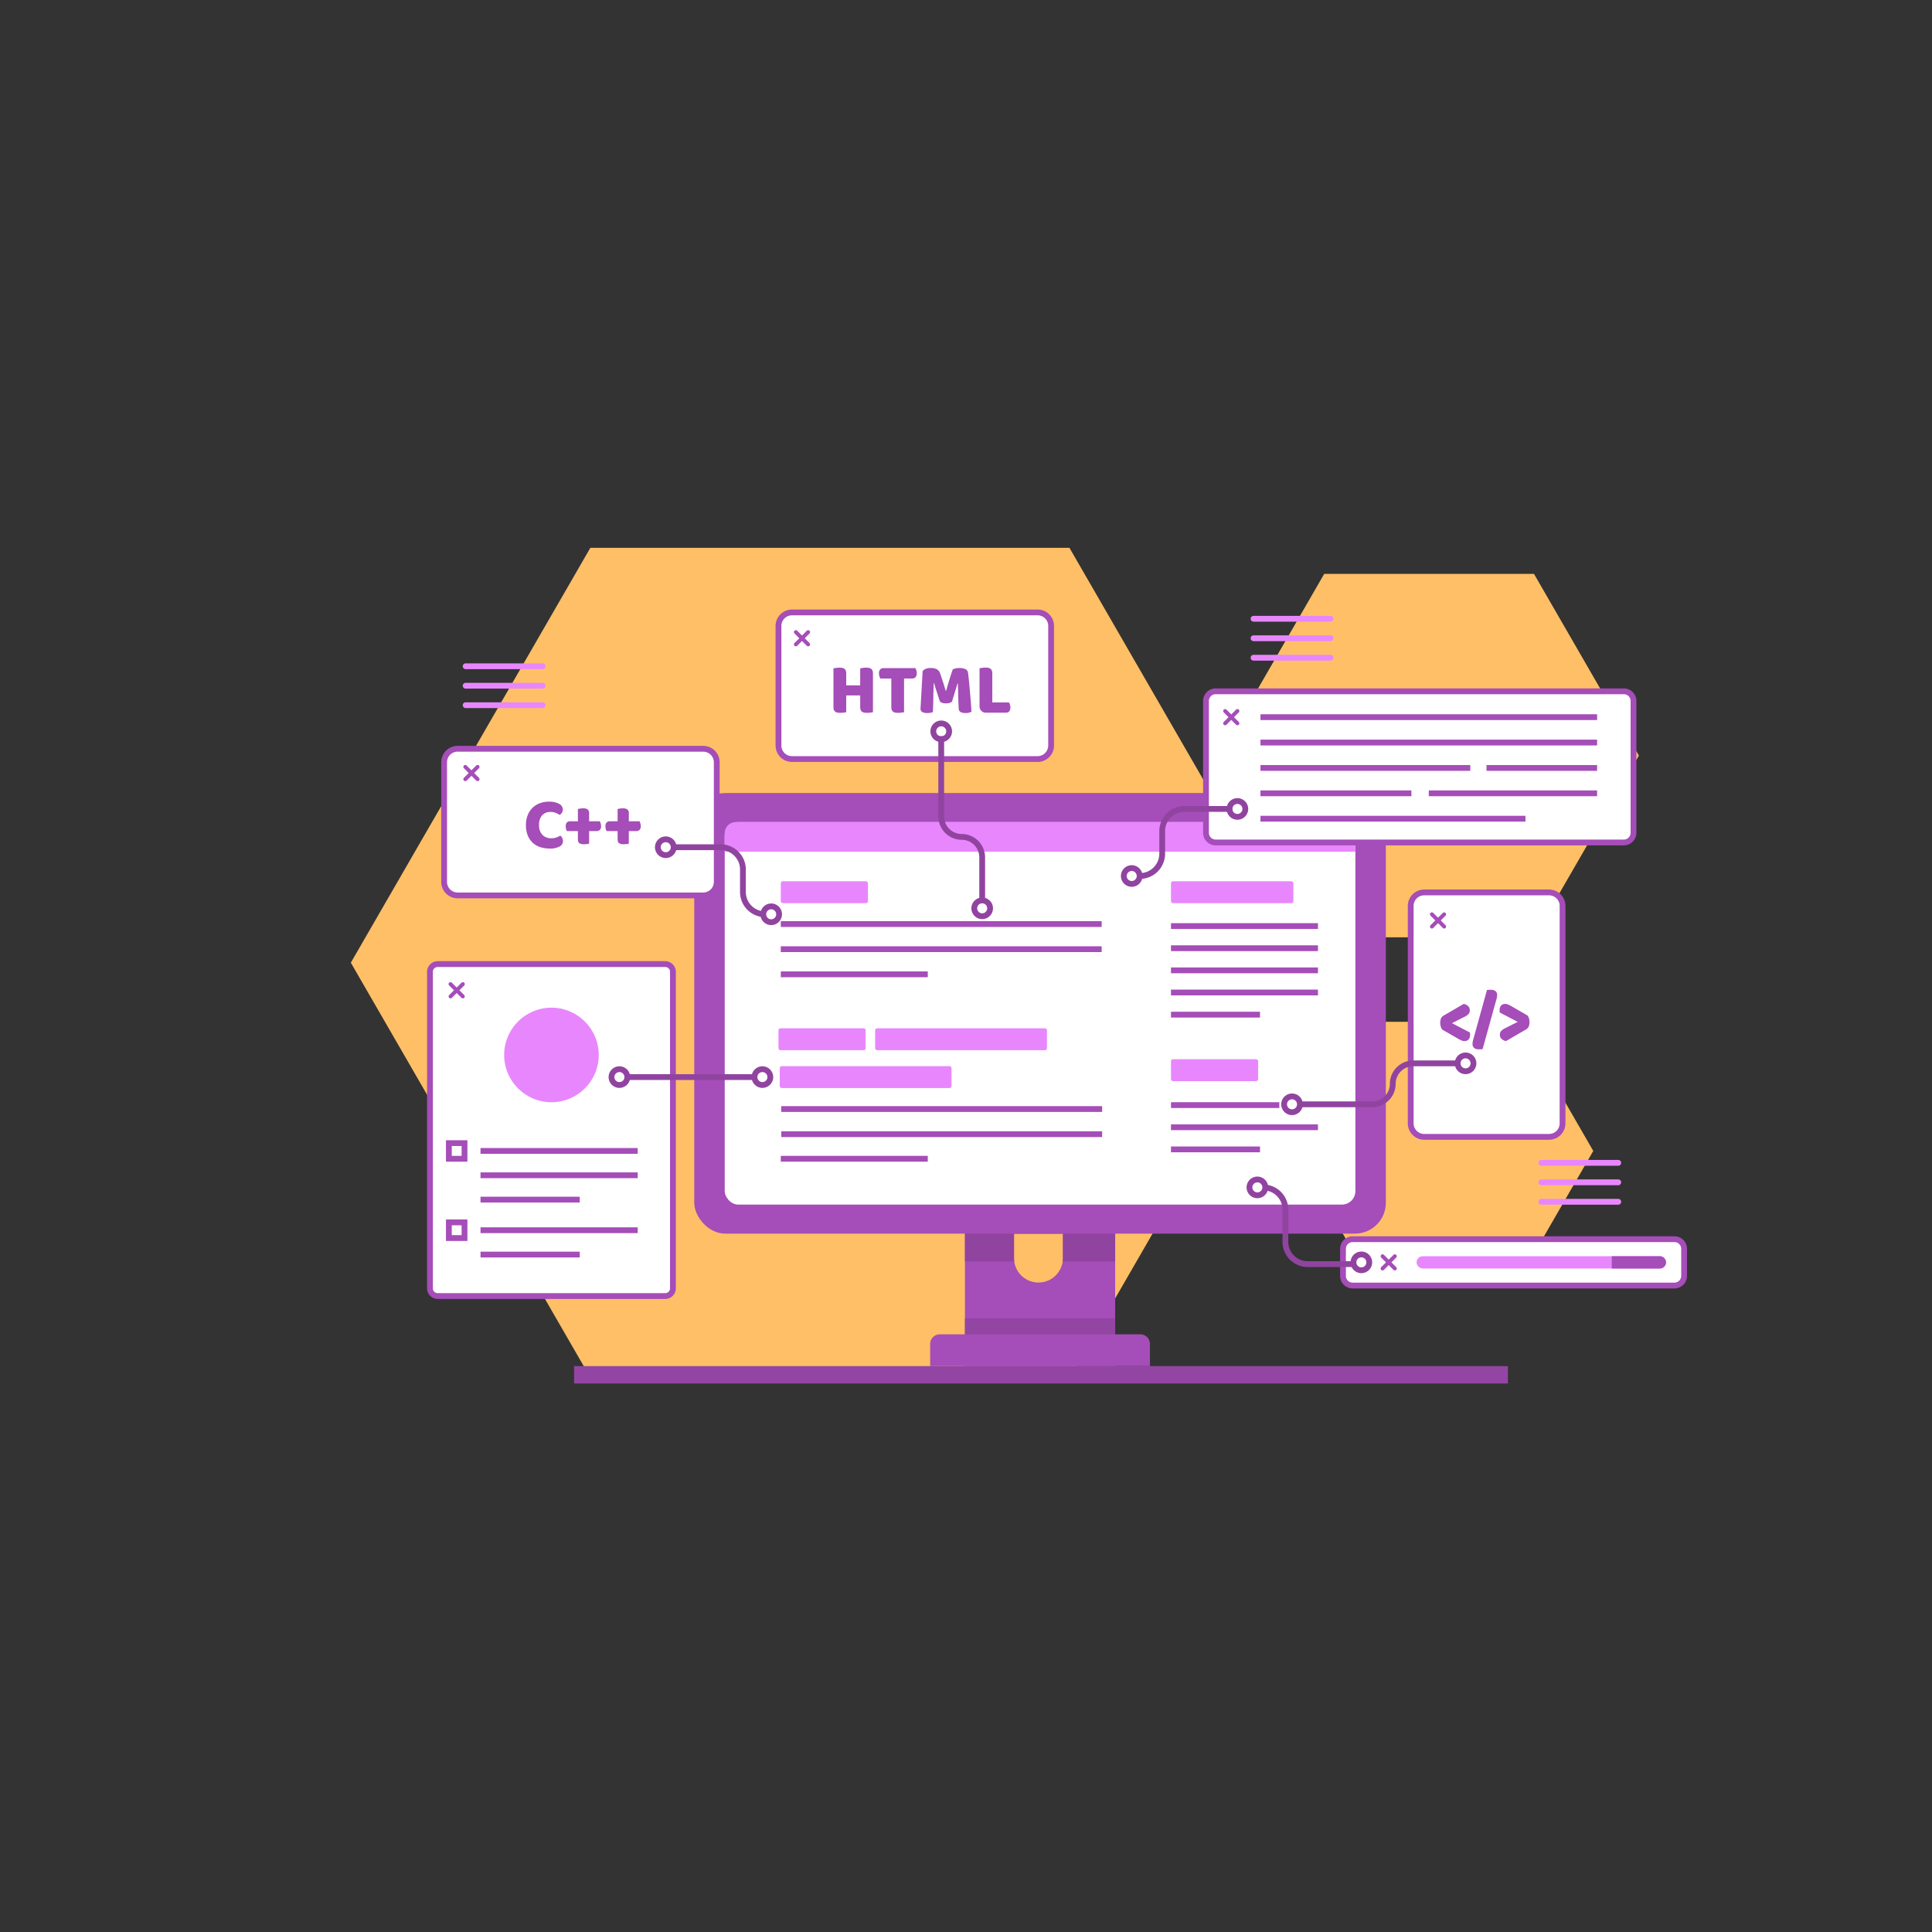<svg id="SvgjsSvg1087" width="550" height="550" xmlns="http://www.w3.org/2000/svg" version="1.1" xmlns:xlink="http://www.w3.org/1999/xlink" xmlns:svgjs="http://svgjs.com/svgjs"><rect width="100%" height="100%" fill="#333333" stroke="none"/><defs id="SvgjsDefs1088"></defs><g id="SvgjsG1089"><svg xmlns="http://www.w3.org/2000/svg" viewBox="0 0 1000 600" width="550" height="550"><g data-name="app development"><polygon fill="#ffbf66" points="553.541 83.544 305.572 83.544 181.588 298.291 305.572 513.037 553.541 513.037 677.525 298.29 553.541 83.544" class="colord9ebff svgShape"></polygon><polygon fill="#ffbf66" points="793.996 97.051 685.404 97.051 631.108 191.095 685.404 285.138 793.996 285.138 848.292 191.095 793.996 97.051" class="colord9ebff svgShape"></polygon><polygon fill="#ffbf66" points="786.088 328.884 708.909 328.884 670.32 395.723 708.909 462.561 786.088 462.561 824.677 395.723 786.088 328.884" class="colord9ebff svgShape"></polygon><path fill="#a54db8" d="M499.453,410.972v96.12h77.76V410.972Zm50.72,40.21a12.66,12.66,0,0,1-25.32,0V438.523h25.32Z" class="color4d76b8 svgShape"></path><path fill="#9044a0" d="M499.453,452.924H524.986a12.711,12.711,0,0,1-.134-1.741V438.523h25.32v12.66a12.71,12.71,0,0,1-.134,1.741h27.173V410.972H499.453Z" class="color4469a0 svgShape"></path><rect width="357.964" height="228.036" x="359.35" y="210.487" fill="#a54db8" rx="16" class="color4d76b8 svgShape"></rect><rect width="326.44" height="197.985" x="375.113" y="225.513" fill="#ffffff" rx="7" class="colorfff svgShape"></rect><path fill="#e887fd" d="M695.824,225.513H380.841a5.729,5.729,0,0,0-5.729,5.729v9.592H701.552v-9.592A5.729,5.729,0,0,0,695.824,225.513Z" class="colora9c0ff svgShape"></path><rect width="221.28" height="78.24" x="624.217" y="157.821" fill="#ffffff" rx="5" class="colorfff svgShape"></rect><rect width="137.16" height="3" x="652.417" y="222.261" fill="#a54db8" class="color4d76b8 svgShape"></rect><rect width="87.12" height="3" x="739.537" y="209.121" fill="#a54db8" class="color4d76b8 svgShape"></rect><rect width="78.12" height="3" x="652.417" y="209.121" fill="#a54db8" class="color4d76b8 svgShape"></rect><rect width="57.24" height="3" x="769.417" y="195.981" fill="#a54db8" class="color4d76b8 svgShape"></rect><rect width="108.6" height="3" x="652.417" y="195.981" fill="#a54db8" class="color4d76b8 svgShape"></rect><rect width="174.24" height="3" x="652.417" y="182.841" fill="#a54db8" class="color4d76b8 svgShape"></rect><rect width="174.24" height="3" x="652.417" y="169.701" fill="#a54db8" class="color4d76b8 svgShape"></rect><path fill="#a54db8" d="M634.115,175.383a1,1,0,0,1-.707-1.707l6.364-6.364a1.0 1,0,1,1,1.414,1.414l-6.364,6.364A.997.997,0,0,1,634.115,175.383Z" class="color4d76b8 svgShape"></path><path fill="#a54db8" d="M640.479,175.383a.997.997,0,0,1-.707-.293l-6.364-6.364a1.0 1,0,0,1,1.414-1.414l6.364,6.364a1,1,0,0,1-.707,1.707Z" class="color4d76b8 svgShape"></path><path fill="#a54db8" d="M840.497,237.561H629.217a6.508,6.508,0,0,1-6.5-6.5V162.821a6.508,6.508,0,0,1,6.5-6.5H840.497a6.508,6.508,0,0,1,6.5,6.5V231.061A6.508,6.508,0,0,1,840.497,237.561ZM629.217,159.321a3.504,3.504,0,0,0-3.5,3.5V231.061a3.504,3.504,0,0,0,3.5,3.5H840.497a3.504,3.504,0,0,0,3.5-3.5V162.821a3.504,3.504,0,0,0-3.5-3.5Z" class="color4d76b8 svgShape"></path><rect width="125.76" height="171.84" x="222.55" y="299.003" fill="#ffffff" rx="4" class="colorfff svgShape"></rect><rect width="51.36" height="3" x="248.71" y="447.863" fill="#a54db8" class="color4d76b8 svgShape"></rect><rect width="81.36" height="3" x="248.71" y="435.263" fill="#a54db8" class="color4d76b8 svgShape"></rect><rect width="51.36" height="3" x="248.71" y="419.423" fill="#a54db8" class="color4d76b8 svgShape"></rect><rect width="81.36" height="3" x="248.71" y="406.823" fill="#a54db8" class="color4d76b8 svgShape"></rect><rect width="81.36" height="3" x="248.71" y="394.223" fill="#a54db8" class="color4d76b8 svgShape"></rect><circle cx="285.43" cy="346.043" r="24.48" fill="#e887fd" class="colora9c0ff svgShape"></circle><path fill="#a54db8" d="M344.311,472.343H226.55a5.506,5.506,0,0,1-5.5-5.5V303.003a5.506,5.506,0,0,1,5.5-5.5H344.311a5.506,5.506,0,0,1,5.5,5.5V466.843A5.506,5.506,0,0,1,344.311,472.343ZM226.55,300.503a2.503,2.503,0,0,0-2.5,2.5V466.843a2.503,2.503,0,0,0,2.5,2.5H344.311a2.503,2.503,0,0,0,2.5-2.5V303.003a2.503,2.503,0,0,0-2.5-2.5Z" class="color4d76b8 svgShape"></path><path fill="#a54db8" d="M241.931 442.313H230.831v-11.1h11.1zm-8.1-3h5.1v-5.1h-5.1zM241.931 401.273H230.831v-11.1h11.1zm-8.1-3h5.1v-5.1h-5.1zM233.198 316.745a1 1 0 01-.707-1.707l6.364-6.364a1.0 1 0 111.414 1.414l-6.364 6.364A.997.997 0 01233.198 316.745z" class="color4d76b8 svgShape"></path><path fill="#a54db8" d="M239.562,316.745a.997.997,0,0,1-.707-.293l-6.364-6.364a1.0 1,0,1,1,1.414-1.414l6.364,6.364a1,1,0,0,1-.707,1.707Z" class="color4d76b8 svgShape"></path><rect width="88.92" height="11.342" x="403.597" y="351.828" fill="#e887fd" rx="1" class="colora9c0ff svgShape"></rect><rect width="88.92" height="11.342" x="452.977" y="332.234" fill="#e887fd" rx="1" class="colora9c0ff svgShape"></rect><rect width="45.12" height="11.342" x="606.097" y="348.247" fill="#e887fd" rx="1" class="colora9c0ff svgShape"></rect><rect width="45.12" height="11.342" x="402.937" y="332.234" fill="#e887fd" rx="1" class="colora9c0ff svgShape"></rect><rect width="45.12" height="11.342" x="404.137" y="256.138" fill="#e887fd" rx="1" class="colora9c0ff svgShape"></rect><rect width="46.08" height="3" x="606.097" y="393.425" fill="#a54db8" class="color4d76b8 svgShape"></rect><rect width="76.08" height="3" x="606.097" y="381.965" fill="#a54db8" class="color4d76b8 svgShape"></rect><rect width="56.08" height="3" x="606.097" y="370.505" fill="#a54db8" class="color4d76b8 svgShape"></rect><rect width="46.08" height="3" x="606.097" y="323.674" fill="#a54db8" class="color4d76b8 svgShape"></rect><rect width="76.08" height="3" x="606.097" y="312.214" fill="#a54db8" class="color4d76b8 svgShape"></rect><rect width="76.08" height="3" x="606.097" y="300.754" fill="#a54db8" class="color4d76b8 svgShape"></rect><rect width="76.08" height="3" x="606.097" y="289.294" fill="#a54db8" class="color4d76b8 svgShape"></rect><rect width="76.08" height="3" x="606.097" y="277.834" fill="#a54db8" class="color4d76b8 svgShape"></rect><rect width="76.08" height="3" x="404.137" y="398.273" fill="#a54db8" class="color4d76b8 svgShape"></rect><rect width="76.08" height="3" x="404.137" y="302.808" fill="#a54db8" class="color4d76b8 svgShape"></rect><rect width="166.08" height="3" x="404.376" y="385.546" fill="#a54db8" class="color4d76b8 svgShape"></rect><rect width="166.08" height="3" x="404.376" y="372.537" fill="#a54db8" class="color4d76b8 svgShape"></rect><rect width="166.08" height="3" x="404.137" y="289.798" fill="#a54db8" class="color4d76b8 svgShape"></rect><rect width="166.08" height="3" x="404.137" y="276.789" fill="#a54db8" class="color4d76b8 svgShape"></rect><rect width="63.36" height="11.342" x="606.097" y="256.138" fill="#e887fd" rx="1" class="colora9c0ff svgShape"></rect><rect width="75.898" height="141.12" x="435.548" y="84.373" fill="#ffffff" rx="7" transform="rotate(-90 473.497 154.933)" class="colorfff svgShape"></rect><path fill="#a54db8" d="M537.057,194.382H409.937a8.51,8.51,0,0,1-8.5-8.5V123.984a8.51,8.51,0,0,1,8.5-8.5H537.057a8.51,8.51,0,0,1,8.5,8.5V185.882A8.51,8.51,0,0,1,537.057,194.382ZM409.937,118.484a5.506,5.506,0,0,0-5.5,5.5V185.882a5.506,5.506,0,0,0,5.5,5.5H537.057a5.506,5.506,0,0,0,5.5-5.5V123.984a5.506,5.506,0,0,0-5.5-5.5Z" class="color4d76b8 svgShape"></path><path fill="#a54db8" d="M411.933,134.536a1,1,0,0,1-.707-1.707l6.364-6.364a1.0 1,0,0,1,1.414,1.414l-6.364,6.364A.997.997,0,0,1,411.933,134.536Z" class="color4d76b8 svgShape"></path><path fill="#a54db8" d="M418.296 134.536a.997.997 0 01-.707-.293l-6.364-6.364a1.0 1 0 011.414-1.414l6.364 6.364a1 1 0 01-.707 1.707zM451.837 168.623a10.548 10.548 0 01-1.302.226 13.887 13.887 0 01-1.754.113 7.868 7.868 0 01-1.527-.132 2.711 2.711 0 01-1.112-.472 2.033 2.033 0 01-.679-.942 4.607 4.607 0 01-.227-1.584v-5.884h-7.241v8.675a10.49 10.49 0 01-1.301.226 13.887 13.887 0 01-1.754.113 7.861 7.861 0 01-1.527-.132 2.711 2.711 0 01-1.112-.472 2.033 2.033 0 01-.679-.942 4.583 4.583 0 01-.227-1.584V145.919q.415-.075 1.32-.207a12.045 12.045 0 011.734-.132 7.861 7.861 0 011.527.132 2.721 2.721 0 011.113.471 2.043 2.043 0 01.679.943 4.613 4.613 0 01.226 1.584v6.034h7.241V145.919q.415-.075 1.32-.207a12.045 12.045 0 011.734-.132 7.861 7.861 0 011.527.132 2.721 2.721 0 011.113.471 2.043 2.043 0 01.679.943 4.611 4.611 0 01.227 1.584zM455.684 151.199a4.817 4.817 0 01-.49-1.132 4.963 4.963 0 01-.227-1.509 2.85 2.85 0 01.66-2.111 2.356 2.356 0 011.716-.642h16.443a4.937 4.937 0 01.49 1.132 4.994 4.994 0 01.227 1.509 2.853 2.853 0 01-.66 2.111 2.36 2.36 0 01-1.716.642h-4.187v17.424a10.56 10.56 0 01-1.301.226 13.899 13.899 0 01-1.754.113 7.854 7.854 0 01-1.527-.132 2.699 2.699 0 01-1.112-.472 2.042 2.042 0 01-.68-.942 4.61 4.61 0 01-.226-1.584V151.199zM492.756 163.154a3.644 3.644 0 01-1.263.66 5.952 5.952 0 01-1.792.245 6.324 6.324 0 01-2.243-.34 1.8 1.8 0 01-1.15-1.169q-1.056-3.318-1.735-5.374-.678-2.055-1.056-3.602h-.188q-.113 2.225-.17 4.054-.057 1.83-.075 3.564-.021 1.734-.075 3.507-.057 1.774-.17 3.923a6.829 6.829 0 01-1.282.32 9.64 9.64 0 01-1.584.132 5.239 5.239 0 01-2.584-.528 2.02 2.02 0 01-.924-1.923l1.094-19.234a3.617 3.617 0 011.32-1.056 5.969 5.969 0 012.866-.565 6.545 6.545 0 013.13.622 3.677 3.677 0 011.659 2.018q.34.905.735 2.074.397 1.169.792 2.414.397 1.244.773 2.47t.679 2.206h.188q.905-3.167 1.811-6.128.905-2.96 1.659-4.96a6.105 6.105 0 011.452-.509 8.741 8.741 0 011.98-.207 7.158 7.158 0 013.017.547 2.167 2.167 0 011.357 1.564q.151.756.321 2.319.168 1.566.357 3.526.189 1.961.378 4.148.188 2.188.358 4.205.168 2.019.282 3.696.113 1.679.151 2.583a4.922 4.922 0 01-1.339.547 7.785 7.785 0 01-1.792.17 5.368 5.368 0 01-2.413-.49 2.073 2.073 0 01-1.057-1.924q-.226-4.11-.282-7.392-.057-3.281-.17-5.506H495.585q-.378 1.471-1.094 3.695Q493.775 159.686 492.756 163.154zM510.52 168.887a3.257 3.257 0 01-3.508-3.508V145.881q.415-.075 1.32-.207a12.045 12.045 0 011.734-.132 7.861 7.861 0 011.527.132 2.722 2.722 0 011.113.472 2.045 2.045 0 01.679.942 4.613 4.613 0 01.226 1.584v14.897h8.637a4.932 4.932 0 01.49 1.112 4.666 4.666 0 01.227 1.452 2.897 2.897 0 01-.642 2.131 2.336 2.336 0 01-1.696.622z" class="color4d76b8 svgShape"></path><rect width="78.6" height="126.521" x="730.177" y="261.913" fill="#ffffff" rx="7" class="colorfff svgShape"></rect><path fill="#a54db8" d="M801.776,389.934H737.177a8.509,8.509,0,0,1-8.5-8.5v-112.521a8.51,8.51,0,0,1,8.5-8.5h64.6a8.51,8.51,0,0,1,8.5,8.5v112.521A8.509,8.509,0,0,1,801.776,389.934Zm-64.6-126.521a5.506,5.506,0,0,0-5.5,5.5v112.521a5.506,5.506,0,0,0,5.5,5.5h64.6a5.506,5.506,0,0,0,5.5-5.5v-112.521a5.506,5.506,0,0,0-5.5-5.5Z" class="color4d76b8 svgShape"></path><path fill="#a54db8" d="M741.135,280.598a1,1,0,0,1-.707-1.707l6.364-6.364a1.0 1,0,0,1,1.414,1.414l-6.364,6.364A.997.997,0,0,1,741.135,280.598Z" class="color4d76b8 svgShape"></path><path fill="#a54db8" d="M747.499 280.598a.997.997 0 01-.707-.293l-6.364-6.364a1.0 1 0 011.414-1.414l6.364 6.364a1 1 0 01-.707 1.707zM760.798 334.415a2.061 2.061 0 01.095.527q.019.303.019.565a5.31 5.31 0 01-.15 1.282 2.924 2.924 0 01-.49 1.057 2.558 2.558 0 01-.887.735 2.979 2.979 0 01-1.376.283 3.854 3.854 0 01-1.565-.34q-.773-.34-1.904-.98l-8.108-4.677a6.563 6.563 0 01-.528-5.846 3.268 3.268 0 011.32-1.357l10.371-6.034a4.627 4.627 0 012.508 1.339 2.925 2.925 0 01.66 1.829 2.973 2.973 0 01-.66 2.056 6.484 6.484 0 01-1.942 1.376l-6.638 3.356zM767.397 343.014a10.078 10.078 0 01-1.018.094q-.491.019-.905.019a3.808 3.808 0 01-2.433-.679 2.634 2.634 0 01-.849-2.188 7.29 7.29 0 01.302-2.055q.302-1.037.527-1.829l6.638-23.948c.378-.05.729-.081 1.057-.095.326-.012.628-.019.905-.019a4.013 4.013 0 012.395.641 2.39 2.39 0 01.886 2.075 7.014 7.014 0 01-.302 2.074q-.302.98-.565 1.961zM776.298 324.081a2.061 2.061 0 01-.095-.528c-.013-.2-.019-.39-.019-.565a5.225 5.225 0 01.151-1.282 2.895 2.895 0 01.49-1.056 2.546 2.546 0 01.886-.735 2.981 2.981 0 011.377-.283 3.853 3.853 0 011.564.34q.773.338 1.905.98l8.108 4.676a5.447 5.447 0 01.98 3.395 5.39 5.39 0 01-.453 2.451 3.268 3.268 0 01-1.319 1.358l-10.371 6.034a4.627 4.627 0 01-2.509-1.339 2.926 2.926 0 01-.659-1.829 2.973 2.973 0 01.659-2.056 6.503 6.503 0 011.942-1.377l6.638-3.356z" class="color4d76b8 svgShape"></path><rect width="75.898" height="141.12" x="262.481" y="154.953" fill="#ffffff" rx="7" transform="rotate(-90 300.43 225.513)" class="colorfff svgShape"></rect><path fill="#a54db8" d="M363.99,264.962H236.871a8.509,8.509,0,0,1-8.5-8.5V194.564a8.509,8.509,0,0,1,8.5-8.5H363.99a8.509,8.509,0,0,1,8.5,8.5v61.898A8.509,8.509,0,0,1,363.99,264.962ZM236.871,189.064a5.506,5.506,0,0,0-5.5,5.5v61.898a5.506,5.506,0,0,0,5.5,5.5H363.99a5.506,5.506,0,0,0,5.5-5.5V194.564a5.506,5.506,0,0,0-5.5-5.5Z" class="color4d76b8 svgShape"></path><path fill="#a54db8" d="M240.829,204.305a1,1,0,0,1-.707-1.707l6.364-6.364a1.0 1,0,1,1,1.414,1.414l-6.364,6.364A.997.997,0,0,1,240.829,204.305Z" class="color4d76b8 svgShape"></path><path fill="#a54db8" d="M247.192 204.305a.997.997 0 01-.707-.293l-6.364-6.364a1.0 1 0 011.414-1.414l6.364 6.364a1 1 0 01-.707 1.707zM285.014 220.269a5.589 5.589 0 00-4.45 1.772 7.389 7.389 0 00-1.546 5.016 6.969 6.969 0 001.716 5.054 6.131 6.131 0 004.62 1.772 7.289 7.289 0 002.621-.415 18.072 18.072 0 002.056-.942 3.751 3.751 0 01.999 1.263 3.885 3.885 0 01.358 1.717 3.092 3.092 0 01-1.716 2.621 10.044 10.044 0 01-5.224 1.074 15.417 15.417 0 01-4.752-.717 10.575 10.575 0 01-3.885-2.206 10.412 10.412 0 01-2.621-3.771 13.992 13.992 0 01-.961-5.449 13.534 13.534 0 01.924-5.186 11.007 11.007 0 012.526-3.79 10.629 10.629 0 013.753-2.339 13.212 13.212 0 014.601-.792 10.587 10.587 0 015.374 1.132 3.332 3.332 0 011.905 2.904 2.932 2.932 0 01-.49 1.696 4.025 4.025 0 01-1.132 1.132 12.263 12.263 0 00-2.093-1.094A6.825 6.825 0 00285.014 220.269zM304.927 236.636a3.772 3.772 0 01-1.112.245 13.432 13.432 0 01-1.565.095 4.356 4.356 0 01-2.338-.51q-.792-.508-.792-2.168v-4.148h-5.695a3.749 3.749 0 01-.434-1.094 5.577 5.577 0 01-.169-1.358 2.764 2.764 0 01.603-1.979 2.155 2.155 0 011.622-.622h4.073v-6.336a10.499 10.499 0 011.15-.245 9.057 9.057 0 011.527-.132 4.258 4.258 0 012.319.527 2.497 2.497 0 01.811 2.226v3.96h5.582q.188.453.396 1.112a4.588 4.588 0 01.208 1.377 2.704 2.704 0 01-.604 1.941 2.107 2.107 0 01-1.584.623h-3.998zM325.48 236.636a3.772 3.772 0 01-1.112.245 13.432 13.432 0 01-1.565.095 4.356 4.356 0 01-2.338-.51q-.792-.508-.792-2.168v-4.148h-5.695a3.749 3.749 0 01-.434-1.094 5.577 5.577 0 01-.169-1.358 2.764 2.764 0 01.603-1.979 2.155 2.155 0 011.622-.622h4.073v-6.336a10.499 10.499 0 011.15-.245 9.057 9.057 0 011.527-.132 4.258 4.258 0 012.319.527 2.497 2.497 0 01.811 2.226v3.96h5.582q.188.453.396 1.112a4.588 4.588 0 01.208 1.377 2.704 2.704 0 01-.604 1.941 2.107 2.107 0 01-1.584.623h-3.998z" class="color4d76b8 svgShape"></path><path fill="#9044a0" d="M710.292 373.086H672.845v-3H710.292a9.111 9.111 0 009.101-9.101 12.115 12.115 0 0112.101-12.101H755.2v3H731.494a9.111 9.111 0 00-9.101 9.101A12.115 12.115 0 01710.292 373.086zM509.878 267.48h-3V243.774a9.111 9.111 0 00-9.101-9.101 12.115 12.115 0 01-12.101-12.101V181.033h3v41.539a9.111 9.111 0 009.101 9.101 12.115 12.115 0 0112.101 12.101zM590.028 254.917v-3a10.032 10.032 0 0010.02-10.02V230.225a13.035 13.035 0 0113.02-13.02h24.708v3h-24.708a10.032 10.032 0 00-10.02 10.02V241.897A13.035 13.035 0 01590.028 254.917zM396.059 274.734a13.035 13.035 0 01-13.02-13.02V250.042a10.032 10.032 0 00-10.02-10.02h-24.708v-3h24.708a13.035 13.035 0 0113.02 13.02v11.672a10.032 10.032 0 0010.02 10.02z" class="color4469a0 svgShape"></path><rect width="176.56" height="24" x="695.132" y="441.396" fill="#ffffff" rx="5" class="colorfff svgShape"></rect><rect width="129.12" height="6.364" x="733.212" y="450.214" fill="#e887fd" rx="3.182" class="colora9c0ff svgShape"></rect><path fill="#a54db8" d="M715.608,457.578a1,1,0,0,1-.707-1.707l6.364-6.364a1.0 1,0,0,1,1.414,1.414l-6.364,6.364A.997.997,0,0,1,715.608,457.578Z" class="color4d76b8 svgShape"></path><path fill="#a54db8" d="M721.972,457.578a.997.997,0,0,1-.707-.293l-6.364-6.364a1.0 1,0,0,1,1.414-1.414l6.364,6.364a1,1,0,0,1-.707,1.707Z" class="color4d76b8 svgShape"></path><path fill="#a54db8" d="M866.692,466.896H700.132a6.508,6.508,0,0,1-6.5-6.5v-14a6.508,6.508,0,0,1,6.5-6.5H866.692a6.508,6.508,0,0,1,6.5,6.5v14A6.508,6.508,0,0,1,866.692,466.896Zm-166.56-24a3.504,3.504,0,0,0-3.5,3.5v14a3.504,3.504,0,0,0,3.5,3.5H866.692a3.504,3.504,0,0,0,3.5-3.5v-14a3.504,3.504,0,0,0-3.5-3.5Z" class="color4d76b8 svgShape"></path><path fill="#a54db8" d="M859.15,450.214H834.252v6.364h24.898a3.182,3.182,0,0,0,0-6.364Z" class="color4d76b8 svgShape"></path><path fill="#9044a0" d="M394.619 363.091a5.592 5.592 0 115.592-5.592A5.598 5.598 0 01394.619 363.091zm0-8.184a2.592 2.592 0 102.592 2.592A2.595 2.595 0 00394.619 354.908zM320.607 363.091a5.592 5.592 0 115.592-5.592A5.598 5.598 0 01320.607 363.091zm0-8.184a2.592 2.592 0 102.592 2.592A2.595 2.595 0 00320.607 354.908zM508.378 275.734a5.592 5.592 0 115.592-5.592A5.598 5.598 0 01508.378 275.734zm0-8.184a2.592 2.592 0 102.592 2.592A2.595 2.595 0 00508.378 267.551zM640.479 224.297a5.592 5.592 0 115.592-5.592A5.598 5.598 0 01640.479 224.297zm0-8.184a2.592 2.592 0 102.592 2.592A2.595 2.595 0 00640.479 216.113zM758.572 355.976a5.592 5.592 0 115.592-5.592A5.598 5.598 0 01758.572 355.976zm0-8.184a2.592 2.592 0 102.592 2.592A2.595 2.595 0 00758.572 347.792zM650.819 420.184a5.592 5.592 0 115.592-5.592A5.598 5.598 0 01650.819 420.184zm0-8.184a2.592 2.592 0 102.592 2.592A2.595 2.595 0 00650.819 412zM668.753 377.178a5.592 5.592 0 115.592-5.592A5.598 5.598 0 01668.753 377.178zm0-8.184a2.592 2.592 0 102.592 2.592A2.595 2.595 0 00668.753 368.994zM585.779 259.009a5.592 5.592 0 115.592-5.592A5.598 5.598 0 01585.779 259.009zm0-8.184a2.592 2.592 0 102.592 2.592A2.595 2.595 0 00585.779 250.825zM487.177 184.129a5.592 5.592 0 115.592-5.592A5.598 5.598 0 01487.177 184.129zm0-8.184a2.592 2.592 0 102.592 2.592A2.595 2.595 0 00487.177 175.945zM399.171 278.826a5.592 5.592 0 115.592-5.592A5.598 5.598 0 01399.171 278.826zm0-8.184a2.592 2.592 0 102.592 2.592A2.595 2.595 0 00399.171 270.643zM344.599 244.114a5.592 5.592 0 115.592-5.592A5.598 5.598 0 01344.599 244.114zm0-8.184a2.592 2.592 0 102.592 2.592A2.595 2.595 0 00344.599 235.931z" class="color4469a0 svgShape"></path><path fill="#9044a0" d="M701.552,455.804h-24.709a13.034,13.034,0,0,1-13.02-13.02l-0-16.672a10.031,10.031,0,0,0-10.02-10.02v-3a13.034,13.034,0,0,1,13.02,13.02l0,16.672a10.031,10.031,0,0,0,10.02,10.02h24.709Z" class="color4469a0 svgShape"></path><path fill="#9044a0" d="M704.639,458.987a5.592,5.592,0,1,1,5.592-5.591A5.598,5.598,0,0,1,704.639,458.987Zm0-8.183a2.592,2.592,0,1,0,2.592,2.592A2.595,2.595,0,0,0,704.639,450.804Z" class="color4469a0 svgShape"></path><rect width="65.828" height="3" x="324.699" y="356" fill="#9044a0" class="color4469a0 svgShape"></rect><rect width="483.366" height="9" x="297.14" y="507.093" fill="#9245a3" class="color456ba3 svgShape"></rect><rect width="77.76" height="16.464" x="499.453" y="482.397" fill="#9245a3" class="color456ba3 svgShape"></rect><path fill="#a54db8" d="M595.212,507.093h-113.76v-11.464a5,5,0,0,1,5-5h103.76a5,5,0,0,1,5,5Z" class="color4d76b8 svgShape"></path><path fill="#e887fd" d="M688.673 121.773H648.833a1.5 1.5 0 010-3h39.84a1.5 1.5 0 010 3zM688.673 131.854H648.833a1.5 1.5 0 010-3h39.84a1.5 1.5 0 010 3zM688.673 141.934H648.833a1.5 1.5 0 010-3h39.84a1.5 1.5 0 010 3zM837.612 403.384H797.772a1.5 1.5 0 010-3H837.612a1.5 1.5 0 010 3zM837.612 413.464H797.772a1.5 1.5 0 010-3H837.612a1.5 1.5 0 010 3zM837.612 423.544H797.772a1.5 1.5 0 010-3H837.612a1.5 1.5 0 010 3zM280.871 146.353H241.03a1.5 1.5 0 110-3h39.84a1.5 1.5 0 010 3zM280.871 156.433H241.03a1.5 1.5 0 010-3h39.84a1.5 1.5 0 010 3zM280.871 166.513H241.03a1.5 1.5 0 010-3h39.84a1.5 1.5 0 010 3z" class="colora9c0ff svgShape"></path></g></svg></g></svg>